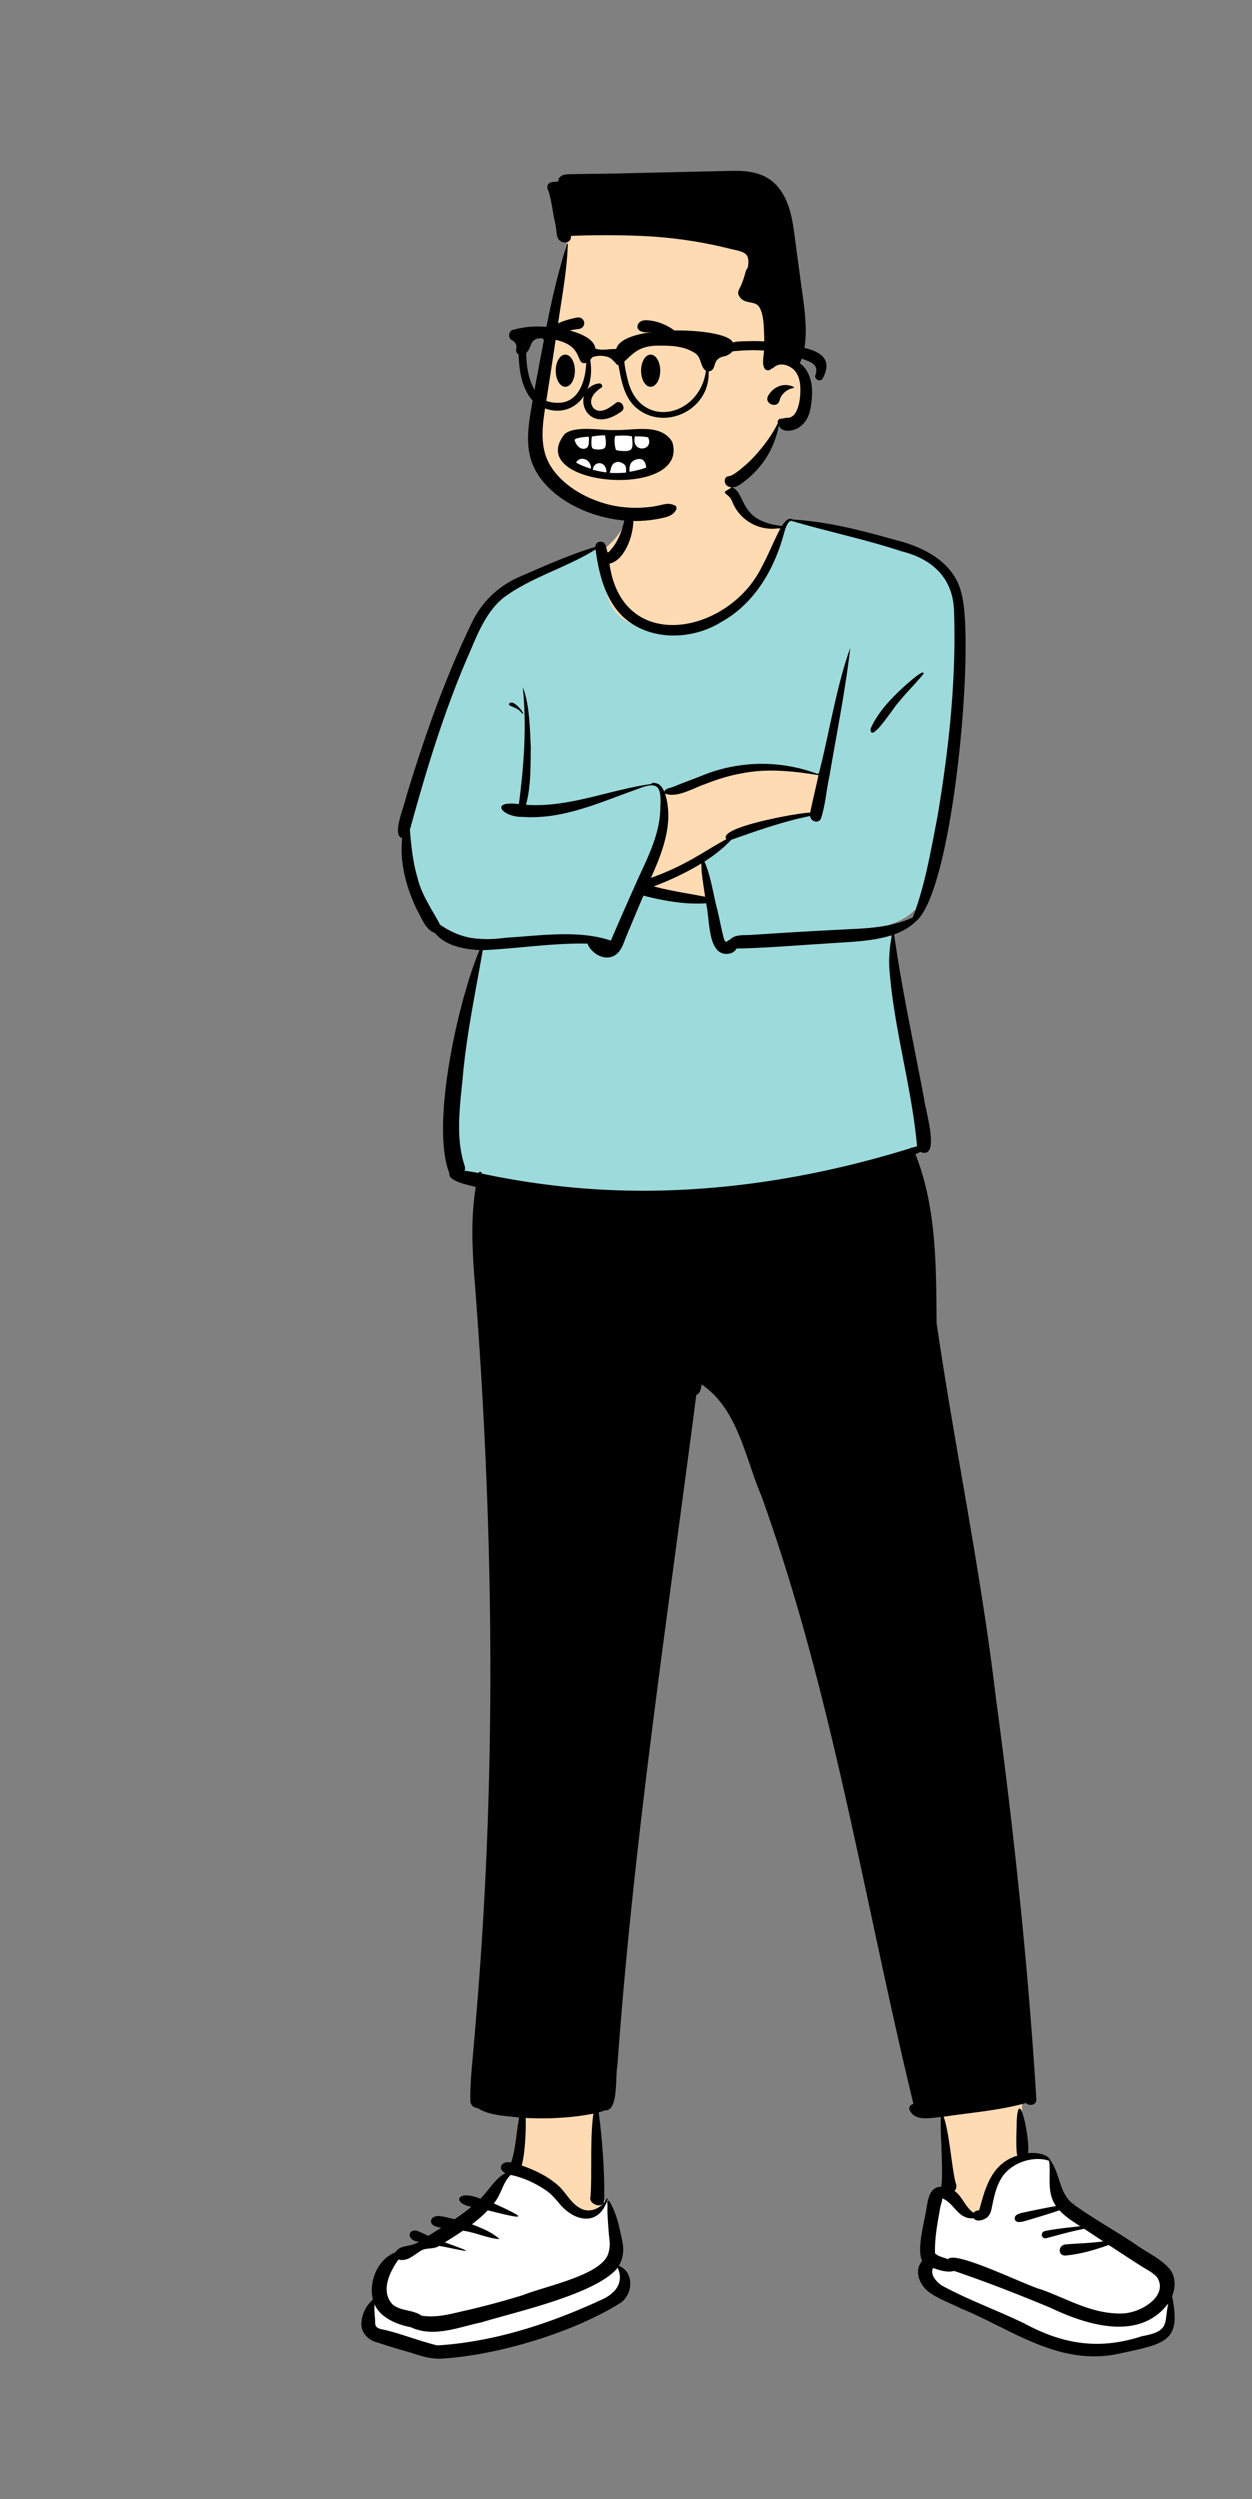 <svg xmlns="http://www.w3.org/2000/svg" fill="none" viewBox="0 0 514 1026">
  <rect x="0" y="0" width="514" height="1026" fill="#808080" stroke="none"/>
  <path fill="#FFDBB4" fill-rule="evenodd" d="M153.716 945.157c-1.884-7.608.888-13.676 8.848-18.156.685-1.811 16.069-7.68 28.294-16.296 10.982-7.74 18.948-18.366 19.282-18.955 0 0 2.47-5.738 2.751-8.328 1.35-12.421.569-20.564 1.403-24.427-5.617-.737-19.426-365.116-17.193-377.192-3.658-.803-7.537-1.65-11.024-3.71-.278-.072.179-.879.166-1.031-8.748-17.156 4.672-75.49 13.083-91.64-6.679-.174-15.477-1.082-19.613-6.653-1.957-.643-3.192-1.764-4.142-3.566a57.41 57.41 0 0 1-3.023-5.362c-4.451-9.235-7.196-19.489-5.712-29.664-.283-.09-1.74-.099-1.812-.506-.143-2.501.317-4.705 1.069-7.068 7.642-26.61 16.842-52.809 29.003-77.861 6.093-13.408 18.701-18.301 31.764-23.335 6.284-2.466 12.572-5.313 19.13-6.928.083-.459-.309-1.853.551-1.74 1.062.221.852 1.926 1.246 2.883 15.166-12.401 5.548-18.791 14.693-25.583 9.462-4.906 21.002-5.106 31.435-4.044 3.849.111 6.929 1.844 7.837 5.714 3.308 8.008 11.061 13.901 19.518 15.708.699-1.243 2.62-4.807 3.697-3.682 12.214.417 30.734 4.896 42.166 8.247 11.477 2.928 23.088 8.273 26.091 20.73 5.448 22.197-3.22 113.421-17.438 130.989l-.462.007c-2.52 2.577-5.946 4.466-9.828 5.731.087 8.213 2.678 16.232 3.968 24.264 2.904 14.568 5.135 29.15 8.37 43.795.014 1.632 6.169 23.96.101 19.482-1.252.616-2.786 1.286-4.135 1.861 6.446 14.674 9.396 38.351 8.939 56.48-.114 10.795.333 20.252 2.757 31.308 17.936 93.671 33.749 303.185 34.121 305.986.342 2.677-1.928 17.208 0 21.041 1.711 3.402 9.009 1.393 10.405 2.706 3.625 5.898 1.965 9.656 4.939 15.544 1.525 1.363 4.935 4.345 6.053 6.441 2.265 2.178 39.769 26.761 38.249 30.491 0 0 .171 1.79.228 2.179 3.197 18.583-2.127 18.429-19.353 21.163-25.165 4.434-43.972-4.097-65.239-15.495-7.067-4.761-17.112-13.85-13.843-24.615.091-.658 2.03-11.981 2.799-17.731 0 0-2.084-4.604 5.982-4.03-1.326-1.455-4.24-20.297-3.246-22.79.631-6.421-.349-12.248-.039-18.857-3.379.251-62.704-280.694-99.916-298.152-.23 1.866.217 5.34-2.263 5.688-11.51 89.694-39.183 290.631-40.454 290.982 1.907 10.243 1.85 33.988 1.885 44.156.292.272 1.632 1.466 1.847 1.758.045-.076.918.794.962.817l.118-.27c3.92 8.829 9.633 17.922 4.584 26.575 3.747-.273 3.146 6.931 3.313 10.245-2.134 6.487-62.813 23.989-76.372 24.82-4.455.777-25.203-5.815-29.196-6.763-5.174-.966-.098-10.571 2.656-13.361Z" clip-rule="evenodd"/>
  <path fill="#fff" fill-rule="evenodd" d="M247.257 902.724c1.151 4.299-.94 6.448-6.272 6.448-7.999 0-13.069-12.278-17.025-13.684l-1.538-.557c-2.312-.848-6.235-2.314-11.768-4.399-.162.394-.334.799-.514 1.218-.334.589-8.3 11.215-19.282 18.955-12.225 8.616-27.609 14.486-28.294 16.296-7.96 4.48-10.732 10.548-8.848 18.156-2.755 2.79-7.83 12.395-2.656 13.361 3.993.948 24.741 7.54 29.196 6.763 13.559-.831 74.238-18.333 76.372-24.82l-.013-.308c-.122-3.432.335-10.201-3.3-9.937 4.948-8.48-.44-17.382-4.347-26.045l-.237-.53-.118.27c-.044-.023-.917-.893-.962-.817a3.928 3.928 0 0 0-.349-.37h-.045Zm160.748-7.941-.054.185c-.922 3.18-3.446 14.204-6.423 14.204-2.025 0-4.524-1.253-7.496-3.76l-.344-.317c-2.609-2.39-4.716-4-6.32-4.831-3.493.174-4.664 1.532-3.513 4.075l-.098.716c-.823 5.922-2.614 16.383-2.701 17.015-3.269 10.765 6.776 19.854 13.843 24.615 21.267 11.398 40.074 19.929 65.239 15.495l1.518-.239c16.02-2.503 20.937-2.898 17.835-20.924l-.022-.166c-.07-.58-.206-2.013-.206-2.013 1.52-3.73-35.984-28.313-38.249-30.491-1.118-2.096-4.528-5.078-6.053-6.441-2.974-5.888-1.314-9.646-4.939-15.544-.981-.922-4.873-.205-7.696-.876-4.76.779-13.474 6.478-14.321 9.297Z" clip-rule="evenodd"/>
  <path fill="#9DDADB" fill-rule="evenodd" d="m321.629 216.78-.359.637c-8.611 25.095-22.725 38.601-42.341 40.517-19.616 1.915-29.735-4.369-30.359-18.853l-2.18-16.346c-.66.067-.322 1.315-.4 1.744-6.558 1.615-12.846 4.462-19.13 6.928l-1.955.755c-12.353 4.789-24.021 9.842-29.81 22.58-12.16 25.052-21.36 51.251-29.002 77.861-.752 2.363-1.212 4.567-1.069 7.068.072.407 1.529.416 1.812.506-1.484 10.175 1.261 20.429 5.712 29.664a57.41 57.41 0 0 0 3.023 5.362c.95 1.802 2.184 2.923 4.142 3.566 4.136 5.571 12.933 6.479 19.613 6.653-8.411 16.15-21.831 74.485-13.083 91.64.013.152-.177 4.535.101 4.606 3.487 2.06 9.764 3.25 13.422 4.053l6.554.935c-.235 1.61-9.516 2.822-9.392 12.087l181.063 5.372c-1.293-12.883-1.203-21.524-5.306-30.864l4.994-1.871c1.194-.513-.817-3.872.256-4.4 6.067 4.478-.087-17.85-.101-19.482-3.235-14.645-5.466-29.227-8.37-43.795-1.29-8.032-3.882-16.051-3.969-24.264 3.802-1.239 7.166-3.076 9.67-5.57l.159-.161.462-.007c14.218-17.568 22.886-108.792 17.437-130.989-3.002-12.457-14.613-17.802-26.09-20.73l-.694-.203c-11.477-3.326-29.502-7.635-41.473-8.044-.926-.967-2.477 1.535-3.337 3.045Zm-15.327 98.157c9.327 0 19.239 1.099 29.736 3.298l1.649 2.319-1.649 13.97c-6.458-.674-13.26.229-20.407 2.71l-.34.12c-7.272 2.571-12.469 4.545-15.592 5.921l-11.321 9.52 3.631 17-.876.041c-14.18.637-22.149-.075-23.907-2.134-1.795-2.101-2.591-4.228-2.389-6.379l.348-.83c5.623-13.464 8.08-22.121 7.371-25.969-.723-3.928-.723-7.005 0-9.234l.788-.41c12.832-6.629 23.818-9.943 32.958-9.943Z" clip-rule="evenodd"/>
  <path fill="#000" fill-rule="evenodd" d="M299.227 199.53c-1.964-.061-2.339 2.407-.996 3.431l.055.04c1.144.811 1.681 1.536 2.302 2.83 3.029 8.006 11.57 12.598 19.922 10.898-2.901 5.406-4.849 10.638-7.753 15.952-13.373 27.517-57.291 36.468-62.544-1.286 8.048-1.553 12.817-19.629 7.653-25.022l-.139.657c-1.489 7.08-2.507 14.328-7.88 19.666-.164.048-.32.063-.474.063a31.317 31.317 0 0 0-.735-2.869c-.715-2.294-4.294-1.862-4.193.619-10.717 3.262-21.015 7.882-31.265 12.345-8.522 3.713-15.49 10.355-19.459 18.766-11.13 23.006-19.628 47.291-27.037 71.722-.496 3.302-6.036 15.572-1.567 16.752-1.096 10.107 1.708 20.332 6.04 29.408 2.01 3.411 3.429 8.139 7.468 9.561 4.193 5.26 11.859 6.625 18.242 6.997-8.584 20.186-20.249 71.605-12.361 91.664-.7 3.291 8.39 4.854 10.822 5.606-1.96 11.7-1.533 23.753-.688 35.537 7.916 100.515 9.419 201.582 1.09 302.123a1743.67 1743.67 0 0 1-1.576 18.796l-.338 3.756c-.443 5-.82 9.981-.704 15.021.037 1.749 1.488 2.8 2.94 2.89 4.874 3.107 11.422 3.133 17.061 3.882-.996 5.43-1.554 13.902-3.298 18.471-3.628-.947-5.967 2.433-2.35 4.341-4.452 2.467-6.743 7.191-10.307 10.506-9.789-3.971-11.612 1.963-3.612 3.316-2.175 1.814-4.484 3.489-6.871 5.08l-.169-.024c-2.823-.427-8.143-2.759-9.479.328-.6 2.235 2.162 2.945 4.163 3.217-1.775 1.118-3.557 2.23-5.338 3.341-1.559-.686-3.106-1.542-4.695-2.091-3.914-.87-4.251 4.202.856 4.489-3.2 2.36-7.616 1-9.66 4.332-7.483 3.017-11.02 12.131-9.273 19.414-2.627 2.334-4.472 5.832-4.685 9.347-.506 3.765 2.494 7.308 6.558 8.299 4.578 1.522 9.223 2.912 13.855 4.218l.485.166c3.818 1.3 7.986 2.464 11.956 2.237 23.544-1.403 54.94-11.063 73.784-23.083 4.7-3.529 5.522-12.255-.946-15.046 2.98-5.398 1.556-9.32.293-15.199-.878-3.835-2.069-7.769-4.226-11.316-.191-.315-.651-.221-.677.089-.282 4.012.093 8.116.392 12.155l.033.448c.268 3.726.872 5.097-.14 8.624-2.421 8.999-25.769 13.493-34.943 17.204a336.399 336.399 0 0 1-21.93 5.979l-.544.117c-6.259 1.376-12.704 3.458-19.297 2.377-3.419-2.485-8.551-1.785-11.91-4.628-5.067-5.465-1.083-13.477 2.467-18.444 3.434 1.094 6.369-1.85 8.897-3.407l.093-.057c2.581-1.631 5.155-.489 7.741-2.115l.583.11c9.497 1.808 16.85 3.87 1.703-1.54 2.495-1.558 4.996-3.129 7.42-4.781 4.974.6 10.424 3.209 15.048 3.446-3.112-2.896-7.356-4.499-11.356-6.092 2.328-1.766 4.544-3.656 6.526-5.735l1.894.471c11.631 2.886 16.204 3.719.544-3.316 3.08-3.416 3.58-8.474 6.966-11.687 5.446 1.139 10.449 3.532 14.884 6.621 1.794 1.282 3.145 2.885 4.565 4.489 6.731 8.65 17.159 9.985 20.344-1.235.055-.23-.306-.373-.407-.178l-.012.027c-1.524 3.446-6.44 6.24-10.546 4.098l-.124-.066c-4.016-2.091-5.881-6.355-9.044-9.261-4.269-3.849-9.619-6.43-15.14-8.367 1.338-4.885 1.79-13.778 1.638-19.508 9.295.438 18.651-.009 27.783-1.774-1.463 10.653-.502 24.518-1.174 34.018-.972 3.188 4.941 5.181 5.57 2.005.347-10.279-.66-25.107-2.227-36.578l.656-.159c.619-.154 1.269-.34 1.8-.639 5.86.662 4.262-14.211 5.246-18.394 6.611-92.244 20.537-183.66 32.372-275.296 1.641-.627 1.933-2.64 2.204-4.321 14.913 10.083 17.885 30.234 24.561 45.853 29.155 80.877 42.182 166.202 62.388 249.486l-.111.029c-.079.024-.08.035.086.024l.038-.003v.006c-1.248.165-2.232 1.475-1.47 2.694 2.275 4.586 8.581 2.963 12.732 2.671-.403 7.063 1.111 22.302.151 28.594-5.12.095-5.446 5.724-6.124 9.071l-.052.343c-.905 5.717-3.946 16.437-1.674 21.059-3.512 4.173-.986 9.844 2.657 12.694 3.901 2.879 8.758 4.566 13.168 6.785 20.756 8.376 40.837 24.525 66.272 18.31l1.107-.233c17.827-3.763 22.949-5.434 19.409-23.058 1.454-3.581 1.463-7.503-.582-10.671-3.649-4.676-9.778-7.235-14.656-10.787-8.261-5.544-17.053-10.393-25.122-16.164.3-.26-.116-.356-.361-.312-5.694-4.453-5.162-12.162-9.134-17.663-.994-2.834-6.011-3.525-9.315-3.132 1.033-5.283-4.01-29.331-4.65-12.345v.244c-.013 2.623-.443 11.377.33 13.091-10.966 3.347-13.331 13.87-15.677 22.367l-.152.041c-.749.193-1.752.349-2.127 1.084-3.526-2.239-4.511-6.646-7.927-9.017.958-.748 1.009-2.177.52-3.284-1.591-5.825-2.544-20.651-4.947-27.157 11.289-1.689 22.79-2.549 33.816-5.615 1.433 1.406 4.373.908 4.257-1.63-3.414-55.294-9.287-110.417-16.691-165.313-6.087-51.386-16.795-102.117-24.254-153.234l-.063-7.015c-.202-21.09-.766-42.496-8.639-62.351.693-.302 1.38-.614 2.057-.942 8.537 3.535 1.811-17.943 1.497-21.813-4.195-22.442-9.137-44.879-12.288-67.461 3.303-1.193 6.353-2.886 8.897-5.346 15.425-12.542 24.366-114.11 18.76-134.533-2.926-12.846-15.326-19.157-27.145-22.061l-1.746-.492c-13.2-3.709-26.628-7.07-40.371-7.896-.49-.443-1.929-.316-2.117.054-.861.518-1.678 1.529-2.37 2.597-19.075-2.19-13.915-14.644-21.763-16.417Zm-45.635 731.475c2.67 6.058-.878 10.666-6.828 13.213-20.603 9.541-43.604 17.209-67.217 18.673-7.205-1.74-14.341-4.616-21.642-6.396l-.315-.057c-2.57-.471-3.777-.943-3.556-3.61l-.094-1.078c-.165-1.916-.304-3.828-.17-5.743 2.246 5.365 8.969 8.314 14.862 9.397 9.345 4.43 19.81-.075 28.991-1.972 14.913-4.529 47.175-11.645 55.969-22.427Zm129.434.126.308.095c2.675.826 5.394 1.839 8.392 1.093 13.39 4.534 26.424 9.677 39.359 15.031 13.957 6.675 36.431 14.434 48.526-1.696-1.739 8.461.72 11.354-10.828 13.465-18.323 5.968-33.046 2.912-48.251-5.243-11.139-5.41-23.121-9.71-33.903-15.59l-.146-.102c-2.12-1.513-4.68-4.271-3.457-7.053Zm27.811-36.422c3.496-6.442 12.904-9.98 19.901-7.605.712 6.213-1.132 13.169 2.818 18.564-3.498.613-6.984 1.318-10.465 2.049l-3.186.672c-1.563.343-3.553.928-3.291 2.584.289 1.831 2.694 1.272 4.295.811l.62-.182c4.496-1.321 8.985-2.67 13.423-4.181 2.34 2.572 5.481 4.59 8.527 6.538l-1.263.144c-4.427.496-8.896.947-13.269 1.843-1.911.565-1.499 3.167.456 2.959 5.222-1.361 10.429-2.899 15.74-3.875 2.596 1.714 5.18 3.437 7.782 5.144-5.118.739-10.258.806-15.374 1.242-3.312.306-3.311 4.827.001 4.566 5.975-.547 11.947-2.313 17.637-4.32l2.998 1.969c3.5 2.297 7.008 4.588 10.55 6.83 2.132 1.357 4.884 2.647 6.374 4.611 4.704 7.588-7.05 14.84-14.992 14.72-12.063.128-22.11-6.128-32.677-9.873-5.845-1.445-35.563-16.306-38.267-12.395-1.7-.816-4.065-1.11-5.289-2.454-.248-6.213 1.062-12.723 2.162-18.99.225-1.094.76-2.406.82-3.529 4.95 1.823 6.36 8.725 12.876 8.137 1.02 1.628 4.16.87 5.577-.423 1.543-1.405 1.736-3.385 2.104-5.149l.171-.81c.692-3.249 1.521-6.577 3.241-9.597ZM264.148 367.702l.797.201c8.108 2.027 16.59 3.493 24.923 2.949 1.44 5.443.689 18.391 6.548 20.461 2.002.753 5.014.141 5.932-1.9 12.119-.215 24.323-1.297 36.442-2.017 9.123-.716 18.589-.689 27.371-3.454-1.064 5.352-1.43 10.606-.835 16.08 2.049 23.345 8.793 46.09 11.054 69.334l.104 1.108.065-.038c0 .044.004.087.007.131-.659.19-1.317.39-1.973.592-.234-.118-.552-.003-.721.222-48.266 14.995-99.498 21.508-149.803 14.908-8.81-1.098-17.556-2.637-26.241-4.461.076-.776-1.109-.979-1.317-.246-1.927-.336-3.854-.704-5.771-.951.231-.652.272-1.356.034-1.992-3.738-11.205-2.03-23.98-.851-35.6 1.504-17.841 5.252-35.341 8.28-52.941 14.334-.65 28.583-2.987 42.986-2.695 1.517 3.929 6.807 7.228 10.948 4.982 2.924-1.577 3.79-5.016 4.963-7.858 2.32-5.618 4.689-11.217 7.058-16.815Zm60.737-153.873c15.052 4.441 30.474 7.613 45.389 12.543 12.396 3.085 20.858 10.853 21.381 24.102 1.022 28.38-2.093 56.904-6.795 84.872l-.245 1.263c-2.609 13.479-4.947 27.194-9.874 40.041-7.192 3.34-15.358 4.291-23.226 4.678-11.482.583-22.964 1.183-34.436 1.933l-8.995.583c-2.61.169-6.239-.278-8.2 1.749-.174.286-.527.25-.796.428l-.053.038c-.286.194-.574.666-.987.575-.671-.208-.928-1.545-1.086-2.183l-.015-.058c-.873-3.414-1.506-6.901-2.313-10.334-1.839-6.754-2.631-13.894-5.426-20.359 4.001-2.55 7.769-5.466 11.001-8.926l3.897-1.371c9.322-3.267 18.75-6.432 28.467-8.391.232 2.131 3.293 3.349 4.435 1.119 1.892-5.679 2.243-11.846 3.547-17.7 2.962-17.465 6.481-34.867 8.53-52.471-5.648 15.592-8.574 34.729-12.891 51.58-.2-.116-.477-.049-.485.227-15.283-5.773-32.25-5.537-47.332.589-3.778 1.513-7.615 2.872-11.373 4.433-1.284.724-3.84.68-4.271 2.263-.462-1.075-1.083-2.081-1.907-2.76-.257-.529-3.178-1.474-3.463-.426-17.134 2.348-33.794 9.794-51.424 8.537 2.086-7.608 1.839-15.823 1.979-23.68l-.042-.884c-.363-7.74-.626-17.319-3.252-23.689 1.681 16.035.46 32.096-1.591 47.981-12.435-1.602-6.709 5.5 1.573 5.233 16.714 1.203 32.139-6.18 47.522-11.561 8.402-3.355 9.354-.514 8.979 7.46-.008 10.382-4.714 19.857-8.978 29.068l-1.916 4.302c-3.183 7.158-6.323 14.271-9.417 21.515-13.514-4.476-28.729-2.02-42.729-1.205-10.683 1.341-18.354.865-27.391-5.307-3.26-6.221-7.555-12.121-9.235-19.138-1.948-6.431-2.597-13.167-3.165-19.831l.512-1.865c6.587-23.927 13.876-47.737 23.836-70.527l.539-1.256c3.377-7.892 6.807-16.175 13.639-21.703 11.465-8.456 25.645-12.206 37.698-19.73l.077.55c1.223 8.631 3.336 17.578 8.866 24.522 10.219 12.534 29.514 12.886 42.591 4.746 13.605-7.513 21.766-21.501 25.737-36.123l.047-.161c.372-1.303 1.407-5.248 3.067-5.291Zm-36.946 140.662c.009 4.597.917 9.127 1.531 13.664-7.073-1.394-14.124-2.366-21.08-4.251 6.776-2.557 13.36-5.638 19.549-9.413Zm17.03-37.07c10.313-2.016 20.872-.81 31.069.814-1.108 5.145-2.373 10.244-3.431 15.396-3.652-.167-38.295 5.96-34.385 10.879-5.113 2.732-9.958 5.942-15.048 8.733a109.999 109.999 0 0 1-15.948 7.178l.29-.645c4.732-10.56 9.154-22.443 5.507-33.984 4.904 1.966 11.597-2.257 16.348-3.837 5.042-2.021 10.236-3.616 15.598-4.534Zm74.246-40.89c-.034-1.926-5.991 3.598-6.769 4.171l-.47.425c-5.717 5.182-11.364 10.882-14.549 17.993-.233 6.988 10.194-9.941 11.639-10.975 3.154-4.055 6.996-7.576 10.149-11.614Zm-164.85 16.449c1.612.53-2.787-4.93-4.503-4.532-.682-.099-1.276.889-.518 1.229l.376.165c1.76.763 3.56 1.414 4.645 3.138Z" clip-rule="evenodd"/>
  <path fill="#FFDBB4" fill-rule="evenodd" d="M274.511 79.58c-17.685 0-40.514 11.104-42.461 22.477-2.294 13.402-14.579 64.829-11.805 81.321 2.775 16.492 17.723 28.364 41.644 28.364 23.92 0 41.774-13.057 45.873-17.54 4.1-4.483 11.697-20.489 11.697-20.489s12.808-1.705 12.868-12.155c.061-10.45-8.327-14.252-8.327-14.252s2.991-41.239-4.541-51.976c-7.532-10.736-27.262-15.75-44.948-15.75Z" clip-rule="evenodd"/>
  <path fill="#000" fill-rule="evenodd" d="M233.133 100.221c.013-.24-.336-.267-.402-.055-3.815 12.617-6.167 22.449-8.643 35.384l-.731 3.805c-1.954 10.149-3.928 20.313-5.595 30.511l-.098.609c-.835 5.278-1.317 10.609-.27 15.898.978 4.945 3.651 9.478 7.12 13.088 6.706 6.977 16.026 11.336 25.401 13.284 4.74.985 9.63 1.366 14.461 1.023a52.096 52.096 0 0 0 7.17-1.01l.261-.056c2.376-.514 4.486-1.126 5.748-3.365.317-.564.19-1.53-.477-1.82-1.258-.543-2.183-.77-3.557-.614-1.311.149-2.591.545-3.887.792-2.476.47-4.993.707-7.513.763-4.949.109-9.911-.511-14.642-1.989-8.129-2.54-16.389-7.401-21.139-14.671-5.588-8.553-3.363-18.932-1.882-28.377l.044-.286a4741.594 4741.594 0 0 0 4.42-28.969l.614-4.14c1.613-10.94 3.136-18.749 3.597-29.805Zm82.536-26.776c-4.057-2.677-9.099-3.335-13.864-3.298l-.597.008c-6.102.093-36.818.825-47.102 1.05l-2.447.051c-3.238.061-9.769.125-13.134.187l-.194.003c-1.651.032-3.301.044-4.952.097l-.242.009c-1.237.053-2.266.238-3.234 1.11-.493.442-.685 1.117-.64 1.76l.008.083-2.452.215c-1.664.147-2.544 1.641-1.883 3.153l.033.073c1.174 2.507 2.071 9.802 2.701 12.499a36.1 36.1 0 0 1 .751 4.309c.124 1.14.136 2.285.772 3.288 1.355 2.142 5.167 2.124 5.236-.91.003-.096 0-.19-.01-.28 9.593-.421 22.691-.38 32.272.193a180.232 180.232 0 0 1 33.258 5.156c1.804.456 4.018.727 5.632 1.703 1.806 1.097 1.772 3.064 1.576 4.938-.211 1.986-.562.963-1.06 2.772l-.03.115c-.514 1.964-1.15 3.906-1.991 5.752-.479 1.053-1.252 2.067-.959 3.279.165.683.704 1.413 1.199 1.89 2.256 2.166 6.068.785 7.6 3.753 1.604 3.104 1.644 7.308 1.78 10.742l.008.201a65.92 65.92 0 0 1-.084 7.099c-.14 2.151-.713 4.28.022 6.347.536 1.503 2.286 1.643 3.202.421.105-.14.201-.284.291-.429l.089-.145.006.004a7.315 7.315 0 0 0-.246.42c-.084.159.124.334.252.197 2.155-2.348 5.304-1.88 7.743-.237 2.47 1.671 3.445 4.845 3.573 7.691.143 3.158-.137 6.859-1.452 9.777-.554 1.234-1.345 2.369-2.657 2.84-.595.212-1.161.184-1.781.234-.645.049-1.42.374-2.046.33-.814-.058-1.544.872-1.313 1.651l.017.051.037.11a.323.323 0 0 0-.084.112c-2.367 4.841-5.613 9.15-9.201 13.147-1.797 1.998-3.79 3.834-5.874 5.533-1.028.839-2.112 1.678-3.255 2.354-.38.221-.728.371-1.156.493-.199.056-.426.084-.619.149l-.201.069a.419.419 0 0 1-.039.012 1.47 1.47 0 0 0-1.246 1.042c-.495 1.552.405 2.924 1.944 3.351 1.667.467 3.238-.352 4.559-1.293l.088-.063c2.694-1.942 5.176-4.121 7.325-6.665 4.252-5.023 6.915-10.837 8.148-17.269.306.658.717 1.232 1.43 1.631 1.109.623 2.433.623 3.647.414 2.446-.414 4.529-1.908 5.922-3.928 1.445-2.095 1.984-4.639 2.311-7.117.324-2.482.482-4.973.159-7.461-.465-3.572-1.963-7.105-4.875-9.062 2.18-4.755 2.563-10.086 2.408-15.292-.19-6.41-1.296-12.892-2.146-19.242l-2.418-18.054-.099-.728c-.583-4.247-1.293-8.517-2.881-12.519-1.567-3.944-3.946-7.51-7.535-9.876Zm10.173 85.409c-3.993-1.939-8.307-.152-10.456 3.61-1.869 3.272 3.687 5.434 4.614 2.062l.027-.104c.61-2.553 3.096-4.76 5.69-5.103.215-.031.374-.343.125-.465Z" clip-rule="evenodd"/>
  <path fill="#fff" fill-rule="evenodd" d="M269.75 179.691c-5.228-3.5-31.69-2.815-34.133-.13-2.442 2.684-8.087 10.347 4.004 14.11s27.057 2.444 30.957-2.162l.229-.276c3.688-4.479 4.067-8.113-1.057-11.542Z" clip-rule="evenodd"/>
  <path fill="#000" fill-rule="evenodd" d="M246.955 159.112c-2.357 1.431-5.948 4.768-3.412 8.315 2.984 3.128 7.282-.458 9.399-2.08 1.964-1.257 4.17 1.976 2.348 3.444-15.302 11.315-21.511-9.305-9.527-11.362 1.32-.226 1.81 1.24 1.192 1.683Zm21.296-27.291-.586-.102-.3-.051c-1.756-.29-3.837-.484-5.049.893-.68.772-.914 2.206 0 2.945 1.608 1.3 3.386.796 5.313.906 1.588.091 3.114.354 4.644.791 3.356.958 6.091 2.707 8.957 4.627.376.252.76-.228.58-.58-1.654-3.237-4.861-5.896-8.072-7.517-1.715-.865-3.591-1.582-5.487-1.912Zm-15.524 44.719c-5.129.372-16.244-2.073-20.859 1.595-17.394 21.694 51.564 27.272 44.117 3.271-4.744-7.761-15.654-4.642-23.258-4.866Zm.879 13.097c1.268-.103 2.808.9 3.18 1.676.372.775.229 2.414.217 2.698a40.359 40.359 0 0 1-6.678.112c.577-1.909.596-4.197 3.281-4.486Zm-10.24 3.202c.357-2.369 2.053-2.93 3.427-2.574 1.405.363 2.229 1.978 2.14 3.416-.006.1.051.184.089.264a38.482 38.482 0 0 1-5.656-1.106Zm15.729-2.773c.8-1.215 2.711-1.802 3.935-1.588 1.998.421 2.235 2.957 2.235 3.474-1.842.702-3.799 1.167-5.669 1.538a36.07 36.07 0 0 1-1.129.204l-.024-.308c-.046-.66-.08-2.208.652-3.32Zm-22.607-.2c2.049-3.167 6.454-.9 6.09 2.559a39.9 39.9 0 0 1-1.168-.387c-1.61-.56-3.376-1.226-4.922-2.172Zm16.133-10.911c2.756-.248 5.018-.164 6.816.169l.054.6c.199 2.079.456 4.124-.638 4.961-.888.68-3.835.615-5.812.123-.488-.123-1.122-4.436-.42-5.853Zm-4.263-.248c.442 2.05.65 4.539-.238 5.278-.936.781-3.952.675-4.741.155-.69-.455-.672-2.548-.416-4.898 1.527-.36 4.187-.535 5.395-.535Zm12.298.437.903.009.51.006c1.292.023 2.686.098 4.004.385 2.617 5.65-6.942 6.625-5.465-.191l.048-.209Zm-18.909.137.017.32c.078 1.587.026 3.677-.854 4.241-1.295.83-3.728.67-5.045-3.17.436-1.146 5.06-1.307 5.882-1.391Zm25.369-33.689c-.553 0-1.083.187-1.565.535-.474.341-.904.84-1.262 1.462-.677 1.177-1.1 2.802-1.1 4.6 0 1.797.423 3.422 1.1 4.599.358.622.788 1.121 1.262 1.463.482.347 1.012.534 1.565.534.554 0 1.083-.187 1.565-.534.474-.342.904-.841 1.262-1.463.677-1.177 1.1-2.802 1.1-4.599 0-1.798-.423-3.423-1.1-4.6-.358-.622-.788-1.121-1.262-1.462-.482-.348-1.011-.535-1.565-.535Zm-35.033 0c-.554 0-1.083.187-1.565.535-.475.341-.904.84-1.262 1.462-.677 1.177-1.1 2.802-1.1 4.6 0 1.797.423 3.422 1.1 4.599.358.622.787 1.121 1.262 1.463.482.347 1.011.534 1.565.534.553 0 1.082-.187 1.565-.534.474-.342.904-.841 1.261-1.463.677-1.177 1.101-2.802 1.101-4.599 0-1.798-.424-3.423-1.101-4.6-.357-.622-.787-1.121-1.261-1.462-.483-.348-1.012-.535-1.565-.535Zm4.766-15.221-.448.092-.298.063c-4.838 1.039-10.971 3.088-13.236 7.78-.088.677.005.822.081.917l.025.032c.062.081.112.192.406.284.082-.019.164-.04.247-.061 1.06-.278 1.898-.66 2.709-1.056l.88-.433c1.021-.5 2.051-.982 3.142-1.337a36.998 36.998 0 0 1 7.158-1.579c.527-.062 1.035-.24 1.436-.544.38-.29.67-.69.803-1.222.171-.689.122-1.21-.248-1.831a2.321 2.321 0 0 0-1.133-.976 2.67 2.67 0 0 0-1.524-.129Z" clip-rule="evenodd"/>
  <path fill="#000" fill-rule="evenodd" d="M220.637 161.902c2.102 2.82 5.998 3.718 9.591 3.408 7.751-.745 10.19-9.537 10.444-16.37-5.197 1.46.439-8.882-17.327-10.02-6.263-.521-4.536 3.257-7.303 6.017.057 5.793 1.022 12.088 4.595 16.965Zm36.916-6.656c4.576 21.403 29.633 16.312 32.265-2.982-2.431-1.713-1.791-5.944-4.81-7.477-4.786-3.054-10.768-2.923-16.202-2.852-6.947.477-8.926 3.351-12.495 6.487.172 2.094.667 4.577 1.242 6.824Zm-46.842-19.87c.257-.043.514-.083.771-.121.201-.114.437-.201.711-.254a12.026 12.026 0 0 1 1.867-.323c8.906-2.002 29.509.84 30.359 8.431 2.836.945 5.29.099 8.577.183 2.502-10.446 45.758-8.971 47.838-2.674l.024-.006c1.999-.618 4.946-.469 7.233-.567 4.886-.102 9.776.333 14.556 1.362 8.95 1.42 21.165 3.084 14.941 14.247a.02.02 0 0 0-.004.006l-.001-.001c-1.073 1.098-2.893.214-2.961-1.273 2.093-5.289-2.634-5.924-6.271-7.443-9.05-3.248-18.263-3.698-27.623-2.693-.704.828-1.772 1.55-2.902 1.928-6.257 1.037-2.959 5.674-6.915 6.348.727 16.162-18.919 24.984-30.302 14.36-4.545-4.438-5.628-11.013-6.682-16.939-.557-.125-.912-.43-1.119-.832-1.34-1.337-2.181-2.571-4.831-2.937-2.65-.367-4.689.369-4.965.594-.07.14-.145.281-.231.421a1.59 1.59 0 0 1-.474.507c2.617 16.094-9.892 26.273-22.521 17.925-5.487-5.155-6.646-13.048-6.875-20.093-.744-.449-1.215-1.318-.958-2.41.355-1.506-.477-2.81-1.802-3.464-1.722-.85-1.418-3.955.56-4.282Z" clip-rule="evenodd"/>
</svg>
